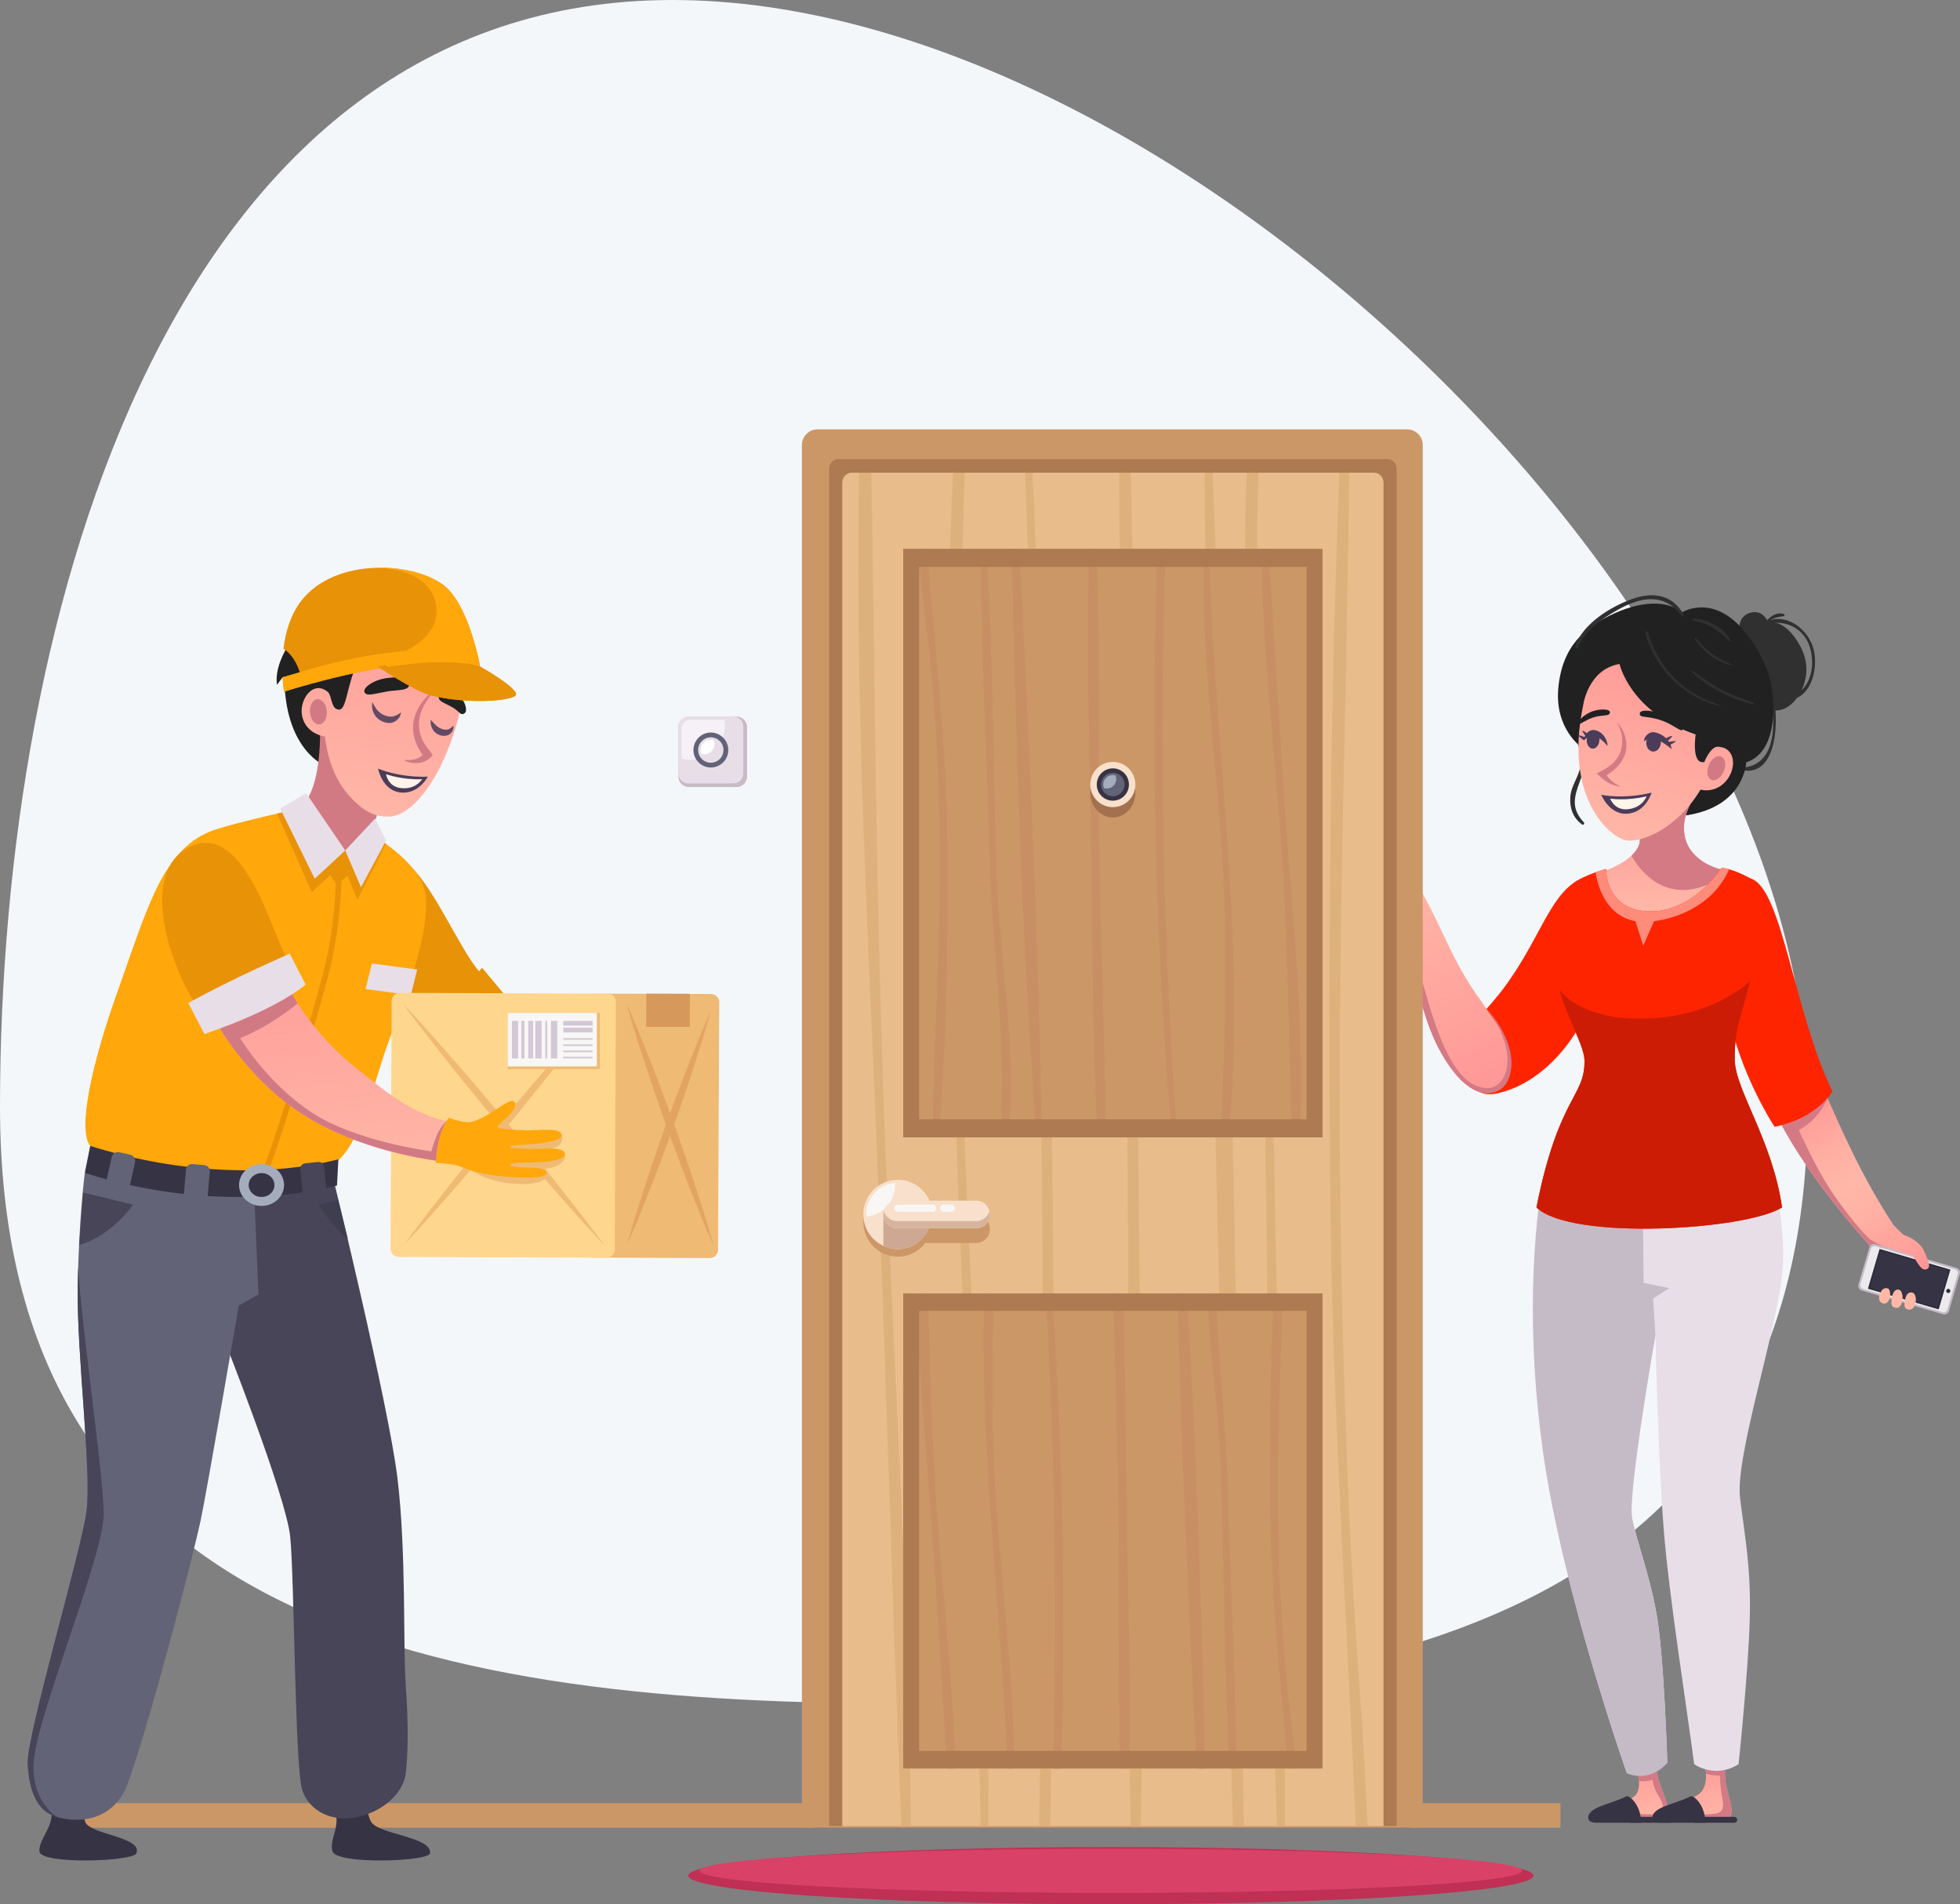 <svg width="283" height="275" viewBox="0 0 283 275" fill="none" xmlns="http://www.w3.org/2000/svg">
<rect x="0" y="0" width="283" height="275" fill="#808080" stroke="none"/>
<path d="M261 159.813C261 231.811 202.14 246 130.066 246C57.993 246 0 231.811 0 159.813C0 87.816 25.043 0 97.116 0C169.189 0 261 87.816 261 159.813Z" fill="#F4F7FA"/>
<g clip-path="url(#clip0_8_1711)">
<path d="M255.04 90.12C255.692 89.256 256.585 89.129 257.566 88.97C257.724 88.944 257.693 88.722 257.566 88.677C256.483 88.315 255.382 89.129 254.844 90C254.761 90.127 254.958 90.228 255.04 90.114V90.12Z" fill="#303030"/>
<path d="M254.856 90.146C257.864 89.364 260.738 90.756 261.466 93.985C262.119 96.877 261.093 100.265 257.851 100.748C257.648 100.78 257.705 101.091 257.895 101.091C261.447 101.174 262.562 96.686 261.884 93.864C261.156 90.839 257.807 88.264 254.755 89.904C254.622 89.974 254.717 90.177 254.856 90.139V90.146Z" fill="#303030"/>
<path d="M251.114 90.61C251.114 90.61 251.114 88.824 252.881 88.449C254.647 88.074 255.299 89.86 255.299 89.86C255.299 89.86 257.718 89.205 259.947 93.337C262.176 97.468 259.668 101.504 257.623 102.35C255.578 103.195 253.166 101.695 253.166 101.695L251.121 90.616L251.114 90.61Z" fill="#303030"/>
<path d="M251.032 111.096C257.496 113.022 257.041 101.104 255.242 97.951C255.135 97.761 254.787 97.888 254.875 98.11C256.376 102 257.465 110.975 251.07 110.861C250.931 110.861 250.912 111.058 251.038 111.096H251.032Z" fill="#303030"/>
<path d="M273.313 176.782C273.313 176.782 271.73 178.015 269.78 179.687C269.78 179.687 270.514 180.628 271.629 182.865C272.35 184.308 273.49 183.495 275.415 182.992C276.554 182.694 277.814 181.53 277.517 180.736C277.181 179.833 275.263 179.045 273.313 176.789V176.782Z" fill="url(#paint0_linear_8_1711)"/>
<path d="M235.805 253.719C236.267 255.67 237.052 257.151 236.425 258.81C235.754 260.584 230.024 261.213 229.98 262.256C229.923 263.584 235.463 262.637 237.723 262.637C239.983 262.637 240.23 262.955 240.566 262.306C241.06 261.353 240.636 260.139 239.705 257.698C239.312 256.668 238.996 255.226 238.945 253.115L235.811 253.719H235.805Z" fill="url(#paint1_linear_8_1711)"/>
<path d="M240.566 262.306C241.06 261.353 240.636 260.139 239.705 257.698C239.325 256.7 239.021 255.327 238.951 253.331L236.071 254.539L236.121 254.895C236.362 255.715 236.59 256.465 236.64 257.202C237.014 257.221 237.793 257.342 238.584 257.012C238.584 257.012 238.717 257.781 239.053 258.575C239.395 259.395 240.408 260.387 240.015 261.556C239.749 262.351 237.204 261.83 235.982 262.02C235.589 262.084 235.482 262.383 235.513 262.764C236.362 262.694 237.147 262.637 237.717 262.637C239.983 262.637 240.224 262.955 240.56 262.306H240.566Z" fill="#D37A85"/>
<path d="M241.129 262.376H235.399C235.165 262.376 234.981 262.567 234.988 262.802C234.988 263.037 235.19 263.228 235.425 263.228H241.155C241.389 263.228 241.573 263.037 241.566 262.802C241.566 262.567 241.364 262.376 241.129 262.376Z" fill="#363344"/>
<path d="M229.321 262.523C229.277 260.927 232.594 260.571 234.861 259.395C235.317 259.325 236.906 260.603 236.976 263.228H230.467C229.264 263.228 229.315 262.516 229.315 262.516L229.321 262.523Z" fill="#363344"/>
<path d="M246.036 253.401C246.182 255.391 246.727 256.98 245.84 258.505C244.89 260.139 239.287 261.213 239.243 262.256C239.186 263.584 244.726 262.637 246.986 262.637C249.246 262.637 249.493 262.955 249.829 262.306C250.323 261.353 249.804 260.482 249.265 257.933C249.038 256.859 248.955 255.391 249.24 253.306L246.036 253.401Z" fill="url(#paint2_linear_8_1711)"/>
<path d="M249.835 262.306C250.329 261.353 249.81 260.482 249.272 257.933C249.088 257.069 249 255.95 249.12 254.463L246.169 254.622C246.239 255.156 246.302 255.658 246.328 256.147C246.72 256.268 247.493 256.459 248.335 256.414C248.335 256.414 248.347 257.832 248.594 259.186C248.841 260.539 249.183 261.811 247.417 261.957C245.65 262.097 243.884 262.027 243.884 262.027L244.257 262.815C245.302 262.732 246.296 262.643 246.986 262.643C249.253 262.643 249.493 262.961 249.829 262.313L249.835 262.306Z" fill="#D37A85"/>
<path d="M226.928 105.21C227.707 107.079 228.517 108.7 228.156 110.797C227.896 112.304 226.858 113.454 226.738 115.05C226.611 116.658 227.118 118.139 228.441 119.073C228.637 119.213 228.84 118.914 228.688 118.749C225.775 115.692 228.618 113.226 228.821 109.984C228.928 108.293 228.017 106.494 227.168 105.102C227.092 104.981 226.871 105.064 226.928 105.204V105.21Z" fill="#303030"/>
<path d="M228.441 107.982C228.441 107.982 224.446 105.35 225.003 99.343C225.56 93.337 228.815 90.514 233.177 88.544C237.546 86.573 241.212 86.879 242.795 88.474C242.795 88.474 246.606 85.963 250.88 90.089C252.982 92.116 255.337 95.917 255.844 99.49C256.528 104.327 255.622 108.96 252.134 110.086C252.134 110.086 251.925 116.493 243.491 117.739C240.18 118.228 228.441 107.975 228.441 107.975V107.982Z" fill="#212121"/>
<path d="M248.835 107.416L244.859 107.034L241.395 117.325C242.193 117.656 242.871 117.815 243.364 117.739C251.52 116.435 252.59 107.511 248.841 107.416H248.835Z" fill="#212121"/>
<path d="M227.928 127.038C224.534 128.932 223.021 133.267 219.912 138.479C216.797 143.685 215.385 144.632 213.499 147.098C211.612 149.558 210.01 159.271 216.189 157.898C223.597 156.251 227.934 148.808 228.498 147.194C229.061 145.585 227.934 127.044 227.934 127.044L227.928 127.038Z" fill="#FF2400"/>
<path d="M263.024 156.658C265.949 163.288 268.665 169.631 273.313 176.782L269.849 179.763C269.849 179.763 260.194 169.256 256.04 160.072L263.024 156.665V156.658Z" fill="url(#paint3_linear_8_1711)"/>
<path d="M222.844 169.822C222.844 169.822 219.494 185.923 222.755 209.409C225.573 229.699 234.906 256.077 234.906 256.077C234.906 256.077 237.913 256.478 240.737 254.584C240.737 254.584 240.281 239.1 239.179 233.036C238.078 226.972 236.305 222.618 235.653 219.211C234.994 215.804 239.021 192.832 239.021 192.832C239.021 192.832 239.388 210.261 240.237 221.054C240.984 230.519 243.668 247.382 244.618 254.768C244.618 254.768 247.6 256.948 251.032 254.768C251.032 254.768 252.463 241.127 252.647 233.741C252.83 226.355 251.963 222.185 251.241 216.312C250.519 210.439 256.42 192.54 257.326 184.016C258.104 176.681 255.553 168.43 256.047 169.619L222.844 169.809V169.822Z" fill="#E7DEE8"/>
<path d="M222.755 209.416C225.573 229.705 234.906 256.084 234.906 256.084C234.906 256.084 237.989 257.622 240.737 254.59C240.737 254.59 240.281 239.106 239.179 233.042C238.078 226.978 236.305 222.624 235.653 219.217C234.994 215.81 239.021 192.838 239.021 192.838L238.692 187.537L241.009 186.024L237.311 185.268L237.223 174.659L226.022 169.809L222.85 169.828C222.85 169.828 219.501 185.929 222.762 209.416H222.755Z" fill="#C5BBC7"/>
<path d="M251.918 105.992C251.918 105.992 244.96 106.062 240.427 102.903C235.76 99.648 234.462 93.476 234.462 93.476C234.462 93.476 229.847 94.106 227.802 97.843C224.484 103.907 229.568 110.079 229.568 110.079L248.062 111.147L248.702 107.854C250.348 107.473 251.247 106.78 251.925 105.998L251.918 105.992Z" fill="#212121"/>
<path d="M245.549 113.556C245.549 113.556 237.236 116.2 235.488 119.111C239.065 122.004 234.348 124.94 231.518 125.792C231.518 125.792 231.48 132.485 238.122 132.752C244.764 133.019 248.689 125.601 248.689 125.601C245.859 124.94 243.909 123.173 243.371 121.209C242.522 118.126 244.251 115.698 245.555 113.556H245.549Z" fill="url(#paint4_linear_8_1711)"/>
<path d="M235.558 123.561C236.697 125.582 240.553 130.991 247.632 127.228C248.322 126.281 248.683 125.601 248.683 125.601C245.853 124.94 243.903 123.173 243.364 121.209C242.516 118.126 244.245 115.698 245.549 113.556C245.549 113.556 237.236 116.2 235.488 119.111C237.451 120.701 236.913 122.302 235.558 123.567V123.561Z" fill="#D37A85"/>
<path d="M248.164 107.835C246.973 107.702 246.087 110.047 246.087 110.047C244.156 110.461 244.833 106.068 244.833 106.068C235.323 102.801 233.842 95.885 233.842 95.885C229.264 96.667 228.587 101.86 228.587 101.86C225.75 115.418 232.576 121.018 234.83 121.362C237.039 121.692 242.117 119.722 245.536 114.033C247.429 114.484 249.183 113.372 249.905 111.687C250.595 110.073 250.241 107.988 248.164 107.848V107.835Z" fill="url(#paint5_linear_8_1711)"/>
<path d="M231.195 114.776C231.195 114.776 234.279 115.476 238.47 114.471C238.47 114.471 237.603 117.446 234.804 117.516C232.341 117.58 231.195 114.776 231.195 114.776Z" fill="#4B3C59"/>
<path d="M232.487 115.329C232.487 115.329 234.811 115.705 237.748 114.999C237.748 114.999 237.141 116.728 234.906 116.874C233.069 116.995 232.487 115.329 232.487 115.329Z" fill="#FFF4E9"/>
<path d="M234.006 108.452C234.443 107.13 234.26 105.592 233.405 104.301C234.006 104.835 234.405 105.541 234.633 106.291C234.849 107.034 234.937 107.861 234.722 108.624C234.336 110.06 233.272 111.153 231.974 111.948C232.449 112.634 233.177 113.27 234.082 113.613C232.468 113.423 231.55 112.685 230.549 111.668C232.126 110.975 233.532 109.997 234.006 108.452Z" fill="#D37A85"/>
<path d="M236.773 102.986C236.628 103.786 237.85 103.265 240.129 104.123C241.509 104.645 242.649 105.617 242.883 105.445C243.111 105.274 242.465 104.403 240.471 103.373C238.863 102.541 236.881 102.401 236.773 102.986V102.986Z" fill="#212121"/>
<path d="M232.443 102.801C232.525 103.545 231.417 103.138 229.967 103.634C228.929 103.99 228.188 104.638 227.972 104.511C227.757 104.384 228.175 103.577 229.473 102.922C230.67 102.312 232.386 102.337 232.443 102.801Z" fill="#212121"/>
<path d="M237.71 107.149C237.653 107.873 238.078 108.49 238.654 108.535C239.23 108.579 239.743 108.032 239.8 107.308C239.857 106.583 239.433 105.967 238.856 105.922C238.28 105.878 237.767 106.424 237.71 107.149Z" fill="#4B3C59"/>
<path d="M241.383 108.185C241.199 107.085 240.344 106.049 238.907 105.757C238.071 105.573 237.267 106.507 237.394 107.073C237.394 107.073 238.033 106.456 238.907 106.666C239.781 106.876 241.389 108.179 241.389 108.179L241.383 108.185Z" fill="#4B3C59"/>
<path d="M240.376 106.685C240.376 106.685 241.364 106.183 241.433 106.291C241.503 106.399 240.712 107.073 240.712 107.073L240.376 106.685V106.685Z" fill="#4B3C59"/>
<path d="M240.794 107.168C240.794 107.168 241.946 106.952 241.978 107.034C242.01 107.117 241.022 107.632 241.022 107.632L240.794 107.168Z" fill="#4B3C59"/>
<path d="M229.106 106.78C229.055 107.473 229.422 108.071 229.929 108.115C230.435 108.153 230.885 107.626 230.936 106.926C230.986 106.234 230.619 105.636 230.113 105.592C229.606 105.553 229.156 106.081 229.106 106.78Z" fill="#4B3C59"/>
<path d="M232.101 107.74C232.126 106.71 231.271 105.534 230.176 105.433C229.302 105.299 228.606 106.399 228.713 106.952C228.713 106.952 229.27 106.157 230.17 106.31C231.176 106.481 232.101 107.74 232.101 107.74Z" fill="#4B3C59"/>
<path d="M229.403 106.081C229.403 106.081 228.568 105.439 228.485 105.534C228.403 105.63 229.036 106.411 229.036 106.411L229.403 106.081Z" fill="#4B3C59"/>
<path d="M228.948 106.494C228.948 106.494 227.922 106.106 227.877 106.183C227.839 106.259 228.669 106.914 228.669 106.914L228.948 106.494V106.494Z" fill="#4B3C59"/>
<path d="M248.892 111.401C248.499 112.329 247.695 112.876 247.1 112.622C246.505 112.367 246.34 111.408 246.733 110.48C247.125 109.552 247.93 109.005 248.525 109.259C249.12 109.513 249.284 110.473 248.892 111.401Z" fill="#D27A84"/>
<path d="M274.098 180.73C272.61 180.374 270.913 179.56 270.134 179.058C269.355 178.562 266.278 174.888 264.157 171.621C262.036 168.354 259.725 163.192 259.725 163.192C262.745 161.584 263.879 158.597 263.879 158.597L263.841 158.489C263.644 158.037 263.442 157.586 263.246 157.135L257.952 159.143L256.059 160.072C260.004 168.805 268.931 178.734 269.799 179.687C269.799 179.687 270.533 180.628 271.648 182.865C272.369 184.308 273.509 183.495 275.434 182.992C275.586 182.954 275.738 182.897 275.89 182.833L274.117 180.736L274.098 180.73Z" fill="#D37A85"/>
<path d="M252.931 126.923C257.364 128.627 259.06 146.247 264.582 157.612C264.582 157.612 262.46 161.444 256.23 162.728C256.23 162.728 251.133 155.056 249.436 145.821C247.968 137.818 252.925 126.93 252.925 126.93L252.931 126.923Z" fill="#FF2400"/>
<path d="M203.026 125.786C205.198 127.584 207.743 133.833 210.01 138.288C212.277 142.738 213.923 144.537 216.189 147.95C218.456 151.357 218.975 155.997 216.424 157.421C213.878 158.838 210.573 156.944 207.553 151.077C204.533 145.204 203.07 134.125 201.469 131.188L203.026 125.792V125.786Z" fill="url(#paint6_linear_8_1711)"/>
<path d="M257.307 174.373C255.939 164.712 250.576 157.465 250.475 153.067C250.361 147.956 251.95 145.903 253.115 139.572C253.824 135.74 255.85 128.474 252.925 126.93C249.531 125.131 248.537 125.366 248.537 125.366C248.537 125.366 244.485 131.761 238.116 131.614C231.746 131.474 231.892 125.48 231.892 125.48C231.892 125.48 229.631 126.11 227.928 127.044C227.928 127.044 224.553 135.422 224.674 139.998C224.794 144.613 228.707 150.473 228.777 153.067C228.916 158.463 225.098 158.088 221.844 174.373C226.826 179.204 252.165 177.64 257.3 174.373H257.307Z" fill="#FF2400"/>
<path d="M243.092 88.735C241.433 85.811 238.622 85.442 235.621 86.516C232.531 87.629 228.485 90.101 227.434 93.375C227.365 93.591 227.713 93.75 227.808 93.534C228.91 90.978 231.164 89.447 233.519 88.105C236.805 86.23 240.205 85.506 242.788 88.919C242.921 89.097 243.213 88.944 243.099 88.741L243.092 88.735Z" fill="#303030"/>
<path d="M250.399 262.376H244.669C244.434 262.376 244.251 262.567 244.257 262.802C244.257 263.037 244.46 263.228 244.694 263.228H250.424C250.658 263.228 250.842 263.037 250.836 262.802C250.836 262.567 250.633 262.376 250.399 262.376Z" fill="#363344"/>
<path d="M238.59 262.523C238.546 260.927 241.864 260.571 244.131 259.395C244.586 259.325 246.182 260.603 246.245 263.228H239.736C238.533 263.228 238.584 262.516 238.584 262.516L238.59 262.523Z" fill="#363344"/>
<path d="M268.336 185.503L269.913 180.138C270.02 179.776 270.4 179.566 270.767 179.674L282.512 183.1C282.873 183.209 283.082 183.59 282.975 183.959L281.398 189.33C281.29 189.692 280.911 189.902 280.543 189.794L268.798 186.368C268.437 186.26 268.228 185.878 268.336 185.51V185.503Z" fill="#C5BBC7"/>
<path d="M268.634 185.433L270.122 180.361C270.21 180.056 270.527 179.884 270.831 179.973L282.278 183.317C282.582 183.406 282.753 183.723 282.664 184.028L281.177 189.101C281.088 189.406 280.771 189.578 280.467 189.489L269.02 186.145C268.716 186.056 268.545 185.738 268.634 185.433Z" fill="#ECEAED"/>
<path d="M269.723 186.101L271.401 180.386L281.588 183.361L279.91 189.069L269.723 186.101Z" fill="#363344"/>
<path d="M281.588 183.361L271.401 180.393L269.723 186.107L279.91 189.075L281.588 183.361ZM269.982 185.98L271.546 180.641L281.322 183.488L279.758 188.828L269.982 185.98Z" fill="#2D2C3A"/>
<path d="M281.221 186.717C281.063 186.673 280.968 186.501 281.018 186.342C281.063 186.183 281.233 186.088 281.392 186.139C281.55 186.183 281.645 186.355 281.594 186.514C281.55 186.673 281.379 186.768 281.221 186.717Z" fill="#2D2C3A"/>
<path d="M276.168 186.685C276.922 186.908 276.782 189.4 275.478 189.107C274.883 188.974 274.946 188.402 275.041 187.817C275.162 187.054 275.497 186.488 276.168 186.685Z" fill="#FFB7A7"/>
<path d="M272.572 186.062C273.23 186.279 272.927 188.643 271.818 188.211C271.312 188.014 271.249 187.601 271.363 187.086C271.515 186.406 271.983 185.865 272.572 186.062V186.062Z" fill="#FFB7A7"/>
<path d="M274.218 186.266C274.978 186.463 274.908 189.196 273.61 188.853C273.021 188.7 273.059 188.16 273.135 187.575C273.237 186.813 273.541 186.082 274.218 186.26V186.266Z" fill="#FFB7A7"/>
<path d="M275.231 178.473C276.491 178.969 277.479 179.789 277.903 180.857C278.327 181.925 278.91 182.967 278.201 183.278C277.346 183.653 276.82 182.103 276.08 181.263C275.807 180.952 274.066 181.162 273.503 180.094C272.939 179.026 273.902 177.952 275.238 178.473H275.231Z" fill="url(#paint7_linear_8_1711)"/>
<path d="M252.678 141.689C252.678 141.689 247.03 147.378 235.995 147.098C227.65 146.882 225.149 142.897 225.149 142.897C226.219 146.838 228.726 150.988 228.777 153.061C228.916 158.457 225.098 158.082 221.844 174.367C226.826 179.198 252.165 177.634 257.3 174.367C255.933 164.705 250.57 157.459 250.468 153.061C250.373 148.567 251.583 146.437 252.672 141.689H252.678Z" fill="#CC1C05"/>
<path d="M237.565 91.423C238.958 96.61 243.143 100.742 248.36 101.968C248.449 101.988 248.487 101.854 248.398 101.829C243.263 100.322 239.439 96.47 237.945 91.322C237.875 91.08 237.495 91.182 237.565 91.43V91.423Z" fill="#303030"/>
<path d="M244.295 97.023C246.543 99.299 249.962 100.983 253.058 101.702C253.216 101.74 253.273 101.517 253.121 101.466C251.475 100.869 249.848 100.297 248.309 99.458C246.929 98.708 245.707 97.748 244.397 96.896C244.314 96.845 244.232 96.96 244.295 97.03V97.023Z" fill="#303030"/>
<path d="M244.694 92.237C245.897 94.099 247.841 95.618 250.025 96.089C250.095 96.102 250.114 96.013 250.057 95.987C247.955 95.104 246.252 93.941 244.846 92.129C244.783 92.046 244.643 92.154 244.7 92.243L244.694 92.237Z" fill="#303030"/>
<path d="M244.441 89.618C246.644 89.993 248.132 91.017 249.69 92.567C249.766 92.644 249.886 92.548 249.835 92.453C248.86 90.565 246.543 89.389 244.479 89.338C244.327 89.338 244.283 89.586 244.441 89.612V89.618Z" fill="#303030"/>
<path d="M249.677 125.525C248.841 125.29 248.537 125.36 248.537 125.36C248.537 125.36 244.485 131.754 238.116 131.608C231.746 131.468 231.892 125.474 231.892 125.474C231.892 125.474 231.246 125.652 230.385 125.964C230.6 127.47 231.626 132.199 236.134 133.032L237.267 136.585L238.825 133.032C238.825 133.032 246.689 132.352 249.677 125.525V125.525Z" fill="#FF8B7B"/>
<path d="M216.424 157.421C218.526 156.226 219.729 151.573 214.702 145.674C219.691 152.387 217.475 157.313 214.632 157.135C211.612 156.944 208.876 154.103 205.951 143.78C203.026 133.458 201.469 131.182 201.469 131.182C203.07 134.119 204.533 145.198 207.553 151.071C210.573 156.944 213.885 158.857 216.424 157.415V157.421Z" fill="#D37A85"/>
<path d="M225.313 260.4H203.805V263.94H225.313V260.4Z" fill="#CC9767"/>
<path d="M117.202 260.4H7.957V263.94H117.202V260.4Z" fill="#CC9767"/>
<path d="M118.05 62H203.165C204.413 62 205.432 63.017 205.432 64.276V263.94H115.784V64.276C115.784 63.023 116.797 62 118.05 62V62Z" fill="#CC9767"/>
<path d="M121.115 66.265H200.247C201.032 66.265 201.671 66.907 201.671 67.695V263.718H119.69V67.702C119.69 66.913 120.33 66.271 121.115 66.271V66.265Z" fill="#E8BC8B"/>
<path d="M182.499 152.584C183.177 189.571 183.17 226.762 184.373 263.711H185.507C185.494 228.548 184.329 193.29 183.81 158.146C183.367 127.896 180.65 96.635 181.752 66.265H180.112C178.745 94.57 181.993 124.667 182.499 152.584V152.584Z" fill="#DEB07C"/>
<path d="M179.587 263.718C178.726 198.006 177.694 131.748 175.003 66.271H173.901C174.445 131.983 176.313 198.025 178.016 263.718H179.587Z" fill="#DEB07C"/>
<path d="M163.251 263.718H164.72C165.322 231.351 164.6 198.699 164.347 166.383C164.081 133.064 164.081 99.579 163.22 66.265H161.58C161.751 99.629 162.548 133.019 162.814 166.383C163.074 198.75 162.612 231.332 163.251 263.718V263.718Z" fill="#DEB07C"/>
<path d="M150.05 263.718H151.633C152.823 197.847 152.006 131.945 148.98 66.271H147.942C150.468 131.996 151.24 197.873 150.05 263.718V263.718Z" fill="#DEB07C"/>
<path d="M141.591 263.718H142.68C143.009 230.544 140.527 197.377 139.261 164.343C138.007 131.494 138.463 99.025 139.299 66.271H137.684C134.652 132.244 140.54 197.815 141.591 263.718V263.718Z" fill="#DEB07C"/>
<path d="M126.554 164.33C127.934 197.428 128.814 230.614 130.15 263.711H131.53C131.214 230.569 129.029 197.326 127.763 164.33C126.509 131.595 126.313 98.981 125.781 66.265H124.084C123.381 98.803 125.205 132.104 126.554 164.33V164.33Z" fill="#DEB07C"/>
<path d="M192.041 169.047C192.262 200.835 194.396 232.146 195.757 263.711H197.442C196.973 251.164 195.827 238.648 195.169 226.164C194.168 207.178 193.668 188.109 193.484 169.047C193.162 134.723 194.472 100.532 194.827 66.265H193.472C192.085 100.367 191.807 134.92 192.041 169.047V169.047Z" fill="#DEB07C"/>
<path d="M190.946 79.264H130.416V164.248H190.946V79.264Z" fill="#CC9767"/>
<path d="M143.915 126.784C143.389 110.963 143.415 95.059 142.408 79.264H141.661C141.604 94.328 142.528 109.431 142.933 124.489C143.282 137.583 145.504 151.141 144.339 164.248H145.523C146.998 152.037 144.32 138.918 143.921 126.79L143.915 126.784Z" fill="#C78F63"/>
<path d="M146.067 79.264C146.739 107.543 147.517 136.076 149.683 164.248H150.398C150.018 135.968 148.537 107.537 147.207 79.264H146.067V79.264Z" fill="#C78F63"/>
<path d="M158.294 79.264H157.312C156.755 93.165 157.331 107.2 157.534 121.088C157.743 135.454 157.73 149.895 158.471 164.248H159.63C159.541 149.863 158.895 135.473 158.693 121.088C158.49 107.181 158.876 93.171 158.3 79.264H158.294Z" fill="#C78F63"/>
<path d="M168.317 79.264H167.126C166.132 107.613 166.772 135.981 169.216 164.248H169.969C167.937 135.962 167.322 107.607 168.317 79.264V79.264Z" fill="#C78F63"/>
<path d="M174.566 79.264H173.831C173.394 93.508 175.37 107.746 176.358 121.934C177.345 136.108 176.921 150.105 176.244 164.248H177.377C180.062 135.848 175.231 107.632 174.566 79.264V79.264Z" fill="#C78F63"/>
<path d="M185.893 121.934C184.817 107.721 184.145 93.47 183.075 79.264H182.138C182.265 93.489 184 107.765 184.988 121.934C185.975 136.057 186.089 150.13 186.532 164.248H187.666C188.4 150.238 186.95 135.841 185.899 121.934H185.893Z" fill="#C78F63"/>
<path d="M136.76 119.982C136.589 106.31 134.854 92.847 133.848 79.264H132.619C132.879 84.991 133.873 90.699 134.417 96.394C135.165 104.238 135.544 112.113 135.677 119.989C135.931 134.767 134.854 149.488 134.639 164.248H135.551C136.709 149.577 136.944 134.684 136.76 119.989V119.982Z" fill="#C78F63"/>
<path d="M190.946 186.8H130.416V255.416H190.946V186.8Z" fill="#CC9767"/>
<path d="M175.585 186.8H174.325C174.667 195.451 176.016 204.254 176.288 212.587C176.763 226.838 176.788 241.165 177.523 255.416H178.529C178.409 241.909 177.63 228.376 177.269 214.888C177.022 205.653 175.845 196.182 175.585 186.806V186.8Z" fill="#C78F63"/>
<path d="M170.026 186.8C170.558 209.657 171.698 232.578 172.78 255.416H174.028C173.477 232.584 172.799 209.6 171.343 186.8H170.026V186.8Z" fill="#C78F63"/>
<path d="M162.669 218.283C162.517 207.807 162.485 197.294 162.188 186.8H160.75C160.978 197.294 161.364 207.795 161.516 218.283C161.694 230.627 161.409 243.053 161.744 255.41H163.036C163.321 243.047 162.846 230.607 162.669 218.283V218.283Z" fill="#C78F63"/>
<path d="M151.892 186.8H150.993C152.317 209.651 152.697 232.533 152.038 255.416H153.228C153.887 232.533 153.469 209.638 151.899 186.8H151.892Z" fill="#C78F63"/>
<path d="M143.484 186.8H142.117C141.439 209.702 144.611 232.514 145.491 255.416H146.435C146.39 242.742 144.725 230.067 143.851 217.444C143.136 207.178 143.161 197.008 143.484 186.806V186.8Z" fill="#C78F63"/>
<path d="M133.993 186.8H132.379C132.575 197.046 133.55 207.369 134.31 217.437C135.272 230.087 135.905 242.761 136.792 255.416H137.969C137.564 242.748 136.095 230.048 135.215 217.437C134.5 207.21 134.246 197.008 133.993 186.8V186.8Z" fill="#C78F63"/>
<path d="M184.525 219.382C184.342 208.5 184.874 197.65 185.253 186.793H183.918C183.398 197.65 183.31 208.564 183.443 219.382C183.595 231.478 184.969 243.409 185.982 255.41H187.235C186.817 251.259 186.184 247.108 185.792 242.977C185.045 235.133 184.665 227.258 184.532 219.382H184.525Z" fill="#C78F63"/>
<path d="M130.416 79.264V164.248H190.946V79.264H130.416ZM188.647 161.642H132.714V81.87H188.647V161.642Z" fill="#AD7A52"/>
<path d="M130.416 186.8V255.359H190.946V186.8H130.416V186.8ZM188.647 252.855H132.714V189.304H188.647V252.855Z" fill="#AD7A52"/>
<path d="M200.272 66.265H121.089C120.317 66.265 119.69 66.92 119.69 67.727V263.718H121.609V69.691C121.609 68.903 122.223 68.261 122.976 68.261H198.398C199.151 68.261 199.765 68.903 199.765 69.691V263.718H201.684V67.727C201.684 66.92 201.057 66.265 200.285 66.265H200.272Z" fill="#AD7A52"/>
<path d="M134.62 176.477C134.62 179.242 132.391 181.48 129.637 181.48C126.883 181.48 124.654 179.242 124.654 176.477C124.654 173.712 126.883 171.475 129.637 171.475C132.391 171.475 134.62 173.712 134.62 176.477Z" fill="#CC9767"/>
<path d="M134.62 175.378C134.62 178.143 132.391 180.38 129.637 180.38C126.883 180.38 124.654 178.143 124.654 175.378C124.654 172.613 126.883 170.375 129.637 170.375C132.391 170.375 134.62 172.613 134.62 175.378Z" fill="#F8E0CC"/>
<path d="M125.085 175.378C125.085 175.479 125.085 175.575 125.097 175.676C127.421 175.467 129.238 173.509 129.238 171.125C129.238 171.023 129.238 170.928 129.226 170.826C126.902 171.036 125.085 172.994 125.085 175.378Z" fill="#F8F7F5"/>
<path d="M140.958 179.503H129.529C128.44 179.503 127.554 178.613 127.554 177.52C127.554 176.426 128.44 175.536 129.529 175.536H140.958C142.047 175.536 142.933 176.426 142.933 177.52C142.933 178.613 142.047 179.503 140.958 179.503Z" fill="#CC9767"/>
<path d="M127.554 175.549V179.922C128.187 180.215 128.89 180.38 129.637 180.38C132.334 180.38 134.525 178.231 134.614 175.549H127.554Z" fill="#CFA893"/>
<path d="M140.958 177.361H129.529C128.44 177.361 127.554 176.471 127.554 175.378C127.554 174.284 128.44 173.394 129.529 173.394H140.958C142.047 173.394 142.933 174.284 142.933 175.378C142.933 176.471 142.047 177.361 140.958 177.361Z" fill="#F8E0CC"/>
<path d="M140.958 176.344H129.529C128.618 176.344 127.852 175.721 127.624 174.875C127.579 175.041 127.554 175.212 127.554 175.39C127.554 176.484 128.44 177.373 129.529 177.373H140.958C142.047 177.373 142.933 176.484 142.933 175.39C142.933 175.212 142.908 175.041 142.864 174.875C142.636 175.721 141.87 176.344 140.958 176.344Z" fill="#D7B49D"/>
<path d="M134.652 175.003H129.65C129.365 175.003 129.131 174.767 129.131 174.481C129.131 174.195 129.365 173.96 129.65 173.96H134.652C134.937 173.96 135.171 174.195 135.171 174.481C135.171 174.767 134.937 175.003 134.652 175.003Z" fill="#F8F7F5"/>
<path d="M137.343 175.003H136.266C135.981 175.003 135.747 174.767 135.747 174.481C135.747 174.195 135.981 173.96 136.266 173.96H137.343C137.627 173.96 137.862 174.195 137.862 174.481C137.862 174.767 137.627 175.003 137.343 175.003Z" fill="#F8F7F5"/>
<path d="M163.935 114.471C163.935 116.448 162.479 118.05 160.681 118.05C158.883 118.05 157.426 116.448 157.426 114.471C157.426 112.494 158.883 110.893 160.681 110.893C162.479 110.893 163.935 112.494 163.935 114.471Z" fill="#A3714E"/>
<path d="M163.935 113.295C163.935 115.101 162.479 116.563 160.681 116.563C158.883 116.563 157.426 115.101 157.426 113.295C157.426 111.49 158.883 110.028 160.681 110.028C162.479 110.028 163.935 111.49 163.935 113.295Z" fill="#F8E0CC"/>
<path d="M160.681 115.628C161.964 115.628 163.004 114.584 163.004 113.295C163.004 112.007 161.964 110.963 160.681 110.963C159.397 110.963 158.357 112.007 158.357 113.295C158.357 114.584 159.397 115.628 160.681 115.628Z" fill="#363344"/>
<path d="M160.681 114.993C161.614 114.993 162.371 114.233 162.371 113.295C162.371 112.358 161.614 111.598 160.681 111.598C159.747 111.598 158.99 112.358 158.99 113.295C158.99 114.233 159.747 114.993 160.681 114.993Z" fill="#626376"/>
<path d="M159.3 113.295C159.3 113.48 159.338 113.651 159.402 113.81C159.528 113.848 159.661 113.874 159.807 113.874C160.56 113.874 161.175 113.257 161.175 112.501C161.175 112.317 161.137 112.145 161.073 111.986C160.947 111.948 160.814 111.922 160.668 111.922C159.915 111.922 159.3 112.539 159.3 113.295Z" fill="#A5ADBC"/>
<path d="M106.343 103.481H99.467C98.624 103.481 97.941 104.167 97.941 105.013V112.132C97.941 112.978 98.624 113.664 99.467 113.664H106.343C107.186 113.664 107.869 112.978 107.869 112.132V105.013C107.869 104.167 107.186 103.481 106.343 103.481Z" fill="#C5BBC7"/>
<path d="M105.881 103.481H99.385C98.588 103.481 97.941 104.13 97.941 104.931V111.694C97.941 112.494 98.588 113.143 99.385 113.143H105.881C106.678 113.143 107.325 112.494 107.325 111.694V104.931C107.325 104.13 106.678 103.481 105.881 103.481Z" fill="#E7DEE8"/>
<path d="M98.391 105.255V109.526C98.84 109.666 99.315 109.736 99.809 109.736C102.494 109.736 104.665 107.549 104.665 104.861C104.665 104.549 104.634 104.244 104.577 103.945H99.695C98.973 103.945 98.391 104.53 98.391 105.255Z" fill="#F6F0F7"/>
<path d="M105.153 108.312C105.153 109.71 104.026 110.835 102.639 110.835C101.253 110.835 100.126 109.704 100.126 108.312C100.126 106.92 101.253 105.789 102.639 105.789C104.026 105.789 105.153 106.92 105.153 108.312Z" fill="#626376"/>
<path d="M104.463 108.312C104.463 109.329 103.646 110.149 102.633 110.149C101.62 110.149 100.803 109.329 100.803 108.312C100.803 107.295 101.62 106.475 102.633 106.475C103.646 106.475 104.463 107.295 104.463 108.312Z" fill="#E7DEE8"/>
<path d="M101.145 108.312C101.145 108.509 101.183 108.7 101.253 108.871C101.392 108.916 101.538 108.935 101.69 108.935C102.506 108.935 103.171 108.268 103.171 107.448C103.171 107.251 103.133 107.06 103.064 106.888C102.924 106.844 102.779 106.825 102.627 106.825C101.81 106.825 101.145 107.492 101.145 108.312Z" fill="white"/>
<path d="M221.419 270.868C221.419 273.15 194.099 275 160.396 275C126.693 275 99.372 273.15 99.372 270.868C99.372 268.587 126.693 266.737 160.396 266.737C194.099 266.737 221.419 268.587 221.419 270.868Z" fill="#BF3054"/>
<path d="M160.396 273.366C193.182 273.366 219.76 271.935 219.76 270.169C219.76 268.403 193.182 266.972 160.396 266.972C127.61 266.972 101.031 268.403 101.031 270.169C101.031 271.935 127.61 273.366 160.396 273.366Z" fill="#D94167"/>
<path d="M69.551 144.079C69.551 144.079 76.604 152.819 80.865 157.389C85.126 161.959 94.364 171.405 94.364 171.405L87.874 173.343C87.874 173.343 78.864 169.218 72.419 163.358C65.593 157.154 60.585 149.577 60.585 149.577L69.557 144.085L69.551 144.079Z" fill="#E89207"/>
<path d="M75.534 163.116C69.658 157.777 65.948 151.796 65.948 151.796C69.468 149.704 71.096 147.34 71.64 146.691C70.228 144.975 69.551 144.079 69.551 144.079L60.579 149.571C60.579 149.571 65.593 157.148 72.412 163.351C78.858 169.212 87.868 173.337 87.868 173.337L89.064 172.981C86.557 171.424 80.156 167.324 75.528 163.116H75.534Z" fill="#E89207"/>
<path d="M57.356 148.821C57.356 148.821 71.108 143.939 69.278 140.386C66.429 137.271 62.193 127.006 58.54 124.514C56.134 122.626 49.771 131.735 51.385 138.295C52.715 143.704 57.356 148.821 57.356 148.821V148.821Z" fill="#E89207"/>
<path d="M56.653 149.259C60.459 147.346 66.834 143.138 69.608 139.763L72.824 143.602C70.38 146.564 64.96 151.052 59.705 153.251L56.653 149.259Z" fill="#E89207"/>
<path d="M46.206 85.874C62.922 73.054 68.892 97.182 68.892 97.182C68.892 97.182 69.266 100.24 65.942 101.142C64.618 101.504 56.381 104.708 56.381 104.708L47.346 110.785C47.346 110.785 42.186 109.119 41.211 100.513C40.318 92.606 42.584 85.696 46.206 85.874V85.874Z" fill="#212121"/>
<path d="M54.899 116.474C53.829 118.914 53.506 121.896 53.576 122.169C53.576 122.169 51.74 124.781 45.687 124.514C42.008 122.982 38.697 119.684 38.697 119.684C39.862 119.264 42.768 118.616 44.699 114.808C46.333 111.579 46.212 105.897 46.212 105.897L50.049 107.397L54.906 116.474H54.899Z" fill="#D27A84"/>
<path d="M47.397 99.985C47.966 100.678 47.783 102.363 48.903 102.477C50.29 102.617 49.961 97.621 52.645 94.004C53.709 92.567 56.438 90.305 60.781 91.455C66.201 92.892 66.765 96.019 66.796 99.057C66.815 100.475 66.6 103.424 64.599 108.433C62.212 114.401 58.882 117.758 56.356 117.916C54.665 118.018 53.31 117.516 52.063 116.493C49.923 114.745 47.555 111.903 46.928 106.373C44.104 105.871 43.211 103.558 43.661 101.759C44.123 99.903 45.763 98.517 47.403 99.992L47.397 99.985Z" fill="url(#paint8_linear_8_1711)"/>
<path d="M47.188 102.699C47.264 103.71 46.782 104.568 46.111 104.619C45.44 104.67 44.832 103.894 44.756 102.884C44.68 101.873 45.161 101.015 45.833 100.964C46.504 100.913 47.112 101.689 47.188 102.699V102.699Z" fill="#D27A84"/>
<path d="M63.428 100.341C63.84 99.445 65.182 99.833 66.284 100.57C67.183 101.168 67.537 102.655 67.119 102.973C66.505 103.443 66.397 102.776 65.359 102.166C64.162 101.46 63.01 101.257 63.428 100.341V100.341Z" fill="#212121"/>
<path d="M59.129 98.701C59.097 97.888 58.046 97.646 55.843 97.926C53.937 98.167 52.31 99.356 52.633 99.973C52.975 100.615 54.07 100.17 55.995 99.839C57.432 99.591 59.167 99.826 59.123 98.708L59.129 98.701Z" fill="#212121"/>
<path d="M62.244 100.354C61.744 101.009 61.288 101.663 60.984 102.369C60.826 102.725 60.693 103.087 60.623 103.462C60.566 103.647 60.547 103.831 60.528 104.022C60.516 104.212 60.471 104.397 60.496 104.581C60.477 105.331 60.642 106.068 60.946 106.748C61.104 107.085 61.282 107.416 61.49 107.721C61.598 107.873 61.706 108.026 61.826 108.166C61.934 108.312 62.086 108.439 62.168 108.566L62.466 109.056L62.231 109.316C62.06 109.507 61.934 109.583 61.782 109.698C61.63 109.793 61.478 109.882 61.32 109.946C61.003 110.085 60.674 110.162 60.344 110.194C59.686 110.244 59.066 110.124 58.508 109.901C58.464 109.882 58.445 109.838 58.464 109.793C58.477 109.755 58.515 109.736 58.553 109.742C59.135 109.799 59.711 109.742 60.205 109.552C60.452 109.45 60.674 109.323 60.87 109.164C60.965 109.088 61.054 108.999 61.13 108.91C61.199 108.827 61.288 108.706 61.294 108.655L61.364 109.399C61.161 109.234 61.054 109.049 60.921 108.871C60.794 108.693 60.674 108.509 60.566 108.318C60.344 107.943 60.161 107.543 60.003 107.13C59.705 106.303 59.566 105.407 59.661 104.536C59.661 104.314 59.73 104.104 59.775 103.888C59.819 103.672 59.863 103.462 59.952 103.265C60.085 102.852 60.269 102.471 60.484 102.102C60.674 101.721 60.971 101.403 61.206 101.06C61.478 100.754 61.769 100.475 62.054 100.182C62.105 100.131 62.187 100.125 62.238 100.176C62.288 100.22 62.295 100.303 62.25 100.354H62.244Z" fill="#D27A84"/>
<path d="M53.772 101.384C53.772 101.384 53.918 101.759 54.222 102.197C54.494 102.655 54.982 103.094 55.545 103.31C55.678 103.367 55.855 103.405 55.969 103.437C56.185 103.488 56.235 103.481 56.381 103.488C56.634 103.488 56.894 103.45 57.122 103.348C57.565 103.144 57.901 102.877 57.901 102.877C57.901 102.877 57.907 102.986 57.85 103.157C57.793 103.322 57.711 103.589 57.476 103.818C57.267 104.066 56.913 104.32 56.47 104.384C56.267 104.435 55.957 104.397 55.811 104.378C55.571 104.339 55.387 104.269 55.178 104.174C54.773 104.003 54.418 103.697 54.178 103.373C53.95 103.03 53.829 102.68 53.753 102.382C53.646 101.771 53.772 101.384 53.772 101.384V101.384Z" fill="#634A64"/>
<path d="M62.193 103.933C62.193 103.933 62.402 104.193 62.694 104.498C62.978 104.816 63.371 105.128 63.764 105.261C63.84 105.299 63.985 105.331 64.106 105.35C64.181 105.356 64.283 105.382 64.378 105.382C64.555 105.375 64.745 105.356 64.903 105.248C65.233 105.058 65.454 104.784 65.454 104.784C65.454 104.784 65.568 105.128 65.308 105.611C65.169 105.833 64.91 106.113 64.542 106.208C64.365 106.253 64.175 106.284 63.966 106.259C63.795 106.24 63.65 106.221 63.453 106.151C63.099 106.017 62.795 105.782 62.599 105.515C62.396 105.255 62.301 104.962 62.231 104.727C62.117 104.244 62.206 103.914 62.206 103.914L62.193 103.933Z" fill="#634A64"/>
<path d="M48.441 261.747C49.081 264.042 47.492 265.707 48.023 267.372C48.638 269.292 61.908 268.841 62.086 267.639C62.44 265.243 54.596 264.944 53.563 263.057C52.842 261.734 53.133 260.419 53.133 260.419L48.435 261.753L48.441 261.747Z" fill="#363344"/>
<path d="M7.47 261.747C7.558 264.042 5.564 265.707 5.697 267.372C5.849 269.292 19.227 268.841 19.696 267.639C20.633 265.243 12.858 264.944 12.282 263.057C11.883 261.734 12.491 260.419 12.491 260.419L7.47 261.753V261.747Z" fill="#363344"/>
<path d="M40.375 117.408C40.375 117.408 32.524 119.175 30.276 120.103C23.488 122.893 21.298 131.106 17.062 142.979C13.162 153.912 11.376 162.582 13.023 165.474C14.821 168.633 41.306 174.062 48.612 167.756C52.411 164.476 54.07 155.8 56.204 150.162C58.337 144.524 63.358 131.983 60.826 127.19C59.268 124.241 55.551 121.743 55.551 121.743L49.733 123.11L40.375 117.402V117.408Z" fill="#FFA70B"/>
<path d="M38.868 168.831L38.127 168.551C41.926 158.298 46.573 140.856 46.624 140.685C48.486 133.636 48.511 126.777 48.511 126.714H49.302C49.302 126.784 49.283 133.737 47.39 140.888C47.346 141.06 42.686 158.546 38.868 168.831Z" fill="#E89207"/>
<path d="M24.058 125.709C21.481 129.828 19.652 135.72 17.062 142.986C13.162 153.919 11.186 163.154 13.023 165.481C15.277 168.328 41.306 174.068 48.612 167.763C50.309 166.301 51.575 163.765 52.652 160.898C32.207 151.713 25.584 131.513 24.065 125.709H24.058Z" fill="#FFA70B"/>
<path d="M38.868 168.831L38.127 168.551C39.387 165.163 40.881 160.586 42.566 154.955L43.325 155.184C41.628 160.828 40.134 165.424 38.868 168.824V168.831Z" fill="#E89207"/>
<path d="M40.748 117.294L40.02 117.516L45.016 128.837L47.694 126.37L48.618 127.75L50.189 126.472L51.607 129.911L55.735 121.857L55.419 121.648L49.847 122.817L40.748 117.294Z" fill="#E89207"/>
<path d="M44.193 114.529L49.847 122.817L45.44 126.898L40.463 116.779L44.193 114.529Z" fill="#E7DEE8"/>
<path d="M49.847 122.817L52.126 128.125L55.748 121.387L54.159 118.215L49.847 122.817Z" fill="#E7DEE8"/>
<path d="M48.131 170.242C48.131 170.242 56.058 202.691 57.375 213.357C58.692 224.061 58.179 238.013 58.591 243.492C59.002 248.971 58.92 253.865 58.534 256.376C58.148 258.887 55.4 261.563 51.715 262.383C48.03 263.203 44.744 261.639 43.661 258.588C42.572 255.537 42.515 227.9 41.901 221.912C41.286 215.924 32.15 192.927 32.15 192.927L32.796 171.602L48.137 170.235L48.131 170.242Z" fill="#474557"/>
<path d="M12.244 169.377C12.244 169.377 11.364 176.134 11.224 185.796C11.079 195.762 13.269 212.46 12.491 218.289C11.706 224.111 3.816 250.7 4 254.666C4.184 258.633 5.33 261.321 7.761 262.249C10.173 263.165 15.378 263.514 17.929 258.753C19.664 255.518 26.927 228.885 28.965 219.598C29.75 216.026 34.48 188.535 34.48 188.535L37.323 186.933L36.684 171.742L12.244 169.377V169.377Z" fill="#626376"/>
<path d="M48.65 171.214C37.443 174.017 23.799 173.127 12.244 169.377L13.023 165.481C24.799 169.212 38.083 170.178 48.859 167.419L48.657 171.214H48.65Z" fill="#363344"/>
<path d="M29.508 168.256L27.786 168.108C27.312 168.067 26.895 168.419 26.854 168.895L26.495 173.107C26.454 173.582 26.805 174.001 27.279 174.042L29.001 174.19C29.475 174.231 29.892 173.878 29.933 173.403L30.292 169.191C30.333 168.715 29.982 168.297 29.508 168.256Z" fill="#626376"/>
<path d="M44.07 168.001L45.922 167.809C46.356 167.764 46.752 168.081 46.797 168.524L47.22 172.627C47.265 173.063 46.949 173.46 46.508 173.506L44.657 173.698C44.222 173.743 43.827 173.426 43.781 172.984L43.359 168.88C43.314 168.444 43.629 168.047 44.07 168.001V168.001Z" fill="#474557"/>
<path d="M17.216 166.398L18.81 166.758C19.298 166.869 19.611 167.356 19.5 167.852L18.663 171.585C18.553 172.075 18.067 172.389 17.573 172.278L15.98 171.918C15.492 171.807 15.179 171.32 15.29 170.824L16.127 167.09C16.237 166.601 16.722 166.287 17.216 166.398V166.398Z" fill="#626376"/>
<path d="M59.319 143.704L52.778 142.833L53.696 139.14L60.237 140.011L59.319 143.704Z" fill="#E7DEE8"/>
<path d="M85.709 181.619L102.456 181.677C103.127 181.677 103.678 181.162 103.678 180.526L103.849 144.702C103.849 144.066 103.31 143.545 102.633 143.545L85.886 143.488C85.215 143.488 84.664 144.003 84.664 144.638L84.493 180.463C84.493 181.098 85.031 181.619 85.709 181.619V181.619Z" fill="#EFBA73"/>
<path d="M87.558 181.626L57.584 181.518C56.919 181.518 56.387 181.003 56.387 180.374L56.552 144.511C56.552 143.882 57.096 143.374 57.755 143.38L87.728 143.488C88.393 143.488 88.925 144.003 88.925 144.632L88.76 180.494C88.76 181.124 88.216 181.632 87.558 181.626V181.626Z" fill="#FFD68D"/>
<path d="M86.329 145.986C86.329 145.986 85.924 146.539 85.209 147.505C84.48 148.459 83.467 149.851 82.195 151.465C80.922 153.08 79.46 154.986 77.851 156.989C76.249 158.997 74.502 161.114 72.767 163.231C71.007 165.335 69.253 167.439 67.575 169.39C65.91 171.348 64.302 173.134 62.953 174.685C61.605 176.236 60.42 177.481 59.623 178.378C58.806 179.255 58.337 179.757 58.337 179.757C58.337 179.757 58.743 179.204 59.458 178.238C60.186 177.284 61.193 175.892 62.472 174.278C63.745 172.663 65.201 170.757 66.815 168.754C68.417 166.746 70.165 164.629 71.906 162.512C73.666 160.408 75.42 158.304 77.098 156.359C78.763 154.402 80.371 152.616 81.72 151.065C83.075 149.514 84.252 148.268 85.05 147.372C85.867 146.494 86.336 145.992 86.336 145.992L86.329 145.986Z" fill="#EFBA73"/>
<path d="M58.16 144.918C58.16 144.918 58.648 145.439 59.496 146.355C60.325 147.283 61.554 148.579 62.959 150.187C64.365 151.796 66.037 153.645 67.765 155.679C69.494 157.713 71.336 159.887 73.179 162.055C74.983 164.26 76.788 166.46 78.478 168.532C80.175 170.598 81.688 172.581 83.018 174.246C84.347 175.918 85.398 177.361 86.165 178.346C86.905 179.35 87.336 179.922 87.336 179.922C87.336 179.922 86.848 179.401 86 178.492C85.171 177.564 83.942 176.267 82.537 174.659C81.131 173.051 79.46 171.201 77.731 169.167C76.002 167.133 74.16 164.96 72.317 162.792C70.513 160.586 68.709 158.381 67.018 156.315C65.328 154.249 63.814 152.266 62.478 150.601C61.149 148.929 60.098 147.486 59.331 146.501C58.591 145.497 58.16 144.924 58.16 144.924V144.918Z" fill="#EFBA73"/>
<path d="M102.62 145.986C102.62 145.986 102.468 146.526 102.202 147.473C101.918 148.414 101.55 149.768 101.031 151.37C100.512 152.972 99.942 154.847 99.265 156.836C98.6 158.832 97.853 160.942 97.112 163.059C96.346 165.163 95.586 167.273 94.832 169.237C94.092 171.201 93.338 173.019 92.73 174.583C92.116 176.147 91.54 177.431 91.166 178.34C90.768 179.242 90.546 179.751 90.546 179.751C90.546 179.751 90.698 179.21 90.964 178.263C91.249 177.323 91.616 175.969 92.135 174.367C92.654 172.765 93.224 170.89 93.902 168.9C94.567 166.905 95.314 164.794 96.055 162.678C96.821 160.574 97.587 158.463 98.34 156.499C99.081 154.535 99.834 152.717 100.442 151.154C101.056 149.59 101.633 148.306 102.006 147.397C102.405 146.494 102.627 145.986 102.627 145.986H102.62Z" fill="#E2A561"/>
<path d="M90.464 144.918C90.464 144.918 90.698 145.452 91.11 146.386C91.496 147.327 92.091 148.656 92.73 150.283C93.37 151.904 94.142 153.792 94.915 155.826C95.7 157.86 96.491 160.046 97.289 162.226C98.068 164.419 98.847 166.606 99.537 168.678C100.24 170.737 100.841 172.689 101.386 174.348C101.93 176.007 102.316 177.412 102.614 178.384C102.893 179.363 103.051 179.929 103.051 179.929C103.051 179.929 102.817 179.395 102.405 178.46C102.019 177.52 101.424 176.191 100.784 174.564C100.145 172.943 99.366 171.062 98.6 169.021C97.815 166.987 97.023 164.801 96.225 162.62C95.453 160.427 94.674 158.241 93.978 156.169C93.275 154.103 92.673 152.158 92.129 150.499C91.584 148.84 91.198 147.435 90.901 146.463C90.622 145.484 90.464 144.918 90.464 144.918Z" fill="#E2A561"/>
<path d="M99.588 148.293H93.307L93.326 143.494L99.613 143.52L99.588 148.293Z" fill="#D6985B"/>
<path d="M86.614 146.278H73.299V154.395H86.614V146.278Z" fill="#EFBA73"/>
<path d="M86.177 146.278H73.299V154.008H86.177V146.278Z" fill="#F8F7F5"/>
<path d="M74.825 147.429H73.913V152.851H74.825V147.429Z" fill="#D4C8D6"/>
<path d="M78.206 147.429H77.294V152.851H78.206V147.429Z" fill="#D4C8D6"/>
<path d="M76.965 147.429H76.281V152.851H76.965V147.429Z" fill="#D4C8D6"/>
<path d="M75.724 147.429H75.268V152.851H75.724V147.429Z" fill="#D4C8D6"/>
<path d="M79.01 147.429H78.738V152.851H79.01V147.429Z" fill="#D4C8D6"/>
<path d="M80.46 147.429H79.548V152.851H80.46V147.429Z" fill="#D4C8D6"/>
<path d="M85.569 147.429H81.334V148.115H85.569V147.429Z" fill="#D4C8D6"/>
<path d="M85.569 148.408H81.334V149.094H85.569V148.408Z" fill="#D4C8D6"/>
<path d="M85.569 149.921H81.334V150.162H85.569V149.921Z" fill="#D4C8D6"/>
<path d="M85.569 150.817H81.334V151.058H85.569V150.817Z" fill="#D4C8D6"/>
<path d="M85.569 151.713H81.334V151.955H85.569V151.713Z" fill="#D4C8D6"/>
<path d="M85.569 152.609H81.334V152.851H85.569V152.609Z" fill="#D4C8D6"/>
<path d="M74.179 159.061C75.243 159.696 75.027 160.269 74.04 161.406C73.052 162.544 72.419 163.351 72.419 163.351C72.419 163.351 80.612 162.951 81.074 163.815C81.536 164.673 80.973 165.951 78.427 166.097C78.427 166.097 81.194 165.792 81.543 166.58C81.891 167.369 80.903 169.008 76.8 168.939C76.8 168.939 78.738 168.78 78.934 169.32C79.13 169.86 78.826 171.208 74.489 170.973C69.753 170.712 66.613 168.157 66.613 168.157L71.634 161.832L74.179 159.061V159.061Z" fill="#EFBA73"/>
<path d="M41.597 142.299C42.863 145.427 46.953 150.702 51.044 153.931C56.147 157.955 59.914 161.495 66.986 162.398L66.524 168.004C66.524 168.004 53.975 167.362 43.933 161.063C35.367 155.686 30.985 147.181 30.985 147.181L41.597 142.293V142.299Z" fill="url(#paint9_linear_8_1711)"/>
<path d="M64.916 167.864L64.713 162.042C64.663 162.029 64.517 161.966 64.46 161.953C63.067 162.964 62.288 166.269 62.288 166.269C62.288 166.269 51.303 164.877 44.877 160.58C38.45 156.277 34.676 149.927 34.676 149.927C39.045 148.134 42.439 145.363 42.977 144.905C42.376 143.952 41.901 143.062 41.59 142.299L30.979 147.187C30.979 147.187 35.36 155.692 43.927 161.07C51.797 166.008 61.206 167.47 64.91 167.871L64.916 167.864Z" fill="#D27A84"/>
<path d="M28.066 144.746L41.306 138.155C39.324 134.837 35.411 119.239 27.959 122.067C20.5 124.889 23.495 137.221 28.066 144.746V144.746Z" fill="#E89207"/>
<path d="M27.186 144.842C32.505 141.931 37.697 139.553 41.831 137.723L44.129 142.198C40.945 144.746 35.563 147.251 29.523 149.336L27.186 144.842V144.842Z" fill="#E7DEE8"/>
<path d="M64.827 161.425C66.17 161.94 67.493 162.112 67.835 162.067C70.437 161.61 73.52 158.432 74.179 159.061C75.154 160.37 71.697 162.379 71.83 162.735C71.957 163.091 74.211 163.154 75.971 163.237C77.541 163.307 80.814 162.767 81.074 163.809C81.334 164.858 77.649 165.176 76.382 165.271C75.116 165.366 73.875 165.322 73.66 165.576C73.445 165.83 75.015 165.856 76.629 165.919C77.908 165.97 81.467 165.506 81.536 166.58C81.593 167.496 79.472 167.833 76.731 167.877C74.781 167.909 73.653 167.992 73.641 168.227C73.628 168.462 74.686 168.602 75.876 168.608C77.073 168.614 78.871 168.684 78.928 169.314C78.985 169.949 77.186 170.146 75.566 170.057C73.945 169.968 70.057 169.981 66.436 168.443C66.436 168.443 65.758 168.1 62.928 167.915C62.928 167.915 63.01 163.593 64.821 161.419L64.827 161.425Z" fill="#FFA70B"/>
<path d="M64.53 84.927C60.832 81.406 49.29 80.154 43.889 86.294C42.027 88.417 41.23 91.188 40.926 93.68C42.699 94.824 43.281 97.1 43.281 97.1L40.805 97.811C40.875 99.076 41.021 99.884 41.021 99.884C61.953 93.47 69.316 96.229 69.316 96.229C69.316 96.229 67.885 88.118 64.53 84.927V84.927Z" fill="#E89207"/>
<path d="M41.236 93.871C41.236 93.871 39.628 96.508 39.995 98.892L40.805 97.811L42.439 97.316L41.236 93.871V93.871Z" fill="#212121"/>
<path d="M54.526 96.235C54.526 96.235 59.597 99.706 62.117 100.386C67.005 101.695 73.445 101.307 74.407 100.468C75.369 99.636 69.31 96.229 69.31 96.229C69.31 96.229 66.518 94.506 54.526 96.235V96.235Z" fill="#E89207"/>
<path d="M56.495 94.894L69.114 95.25C68.62 93 67.164 87.432 64.53 84.921C62.611 83.097 58.578 81.876 54.386 81.991C54.874 82.003 61.377 81.991 62.788 86.675C64.542 92.478 56.495 94.888 56.495 94.888V94.894Z" fill="#FFA70B"/>
<path d="M11.99 172.212L19.208 173.973C19.208 173.973 16.119 178.467 11.446 179.789L11.997 172.212H11.99Z" fill="#474557"/>
<path d="M48.827 173.337L45.978 173.922C45.978 173.922 47.802 176.998 50.214 178.905L48.827 173.331V173.337Z" fill="#3F3E4F"/>
<path d="M69.31 96.222C69.31 96.222 69.177 95.479 68.905 94.354C57.565 92.25 43.275 97.087 43.275 97.087L40.799 97.799C40.869 99.064 41.014 99.871 41.014 99.871C61.946 93.457 69.31 96.216 69.31 96.216V96.222Z" fill="#FFA70B"/>
<path d="M62.307 99.623C60.452 99.127 57.204 97.106 55.627 96.076C55.267 96.121 54.906 96.171 54.526 96.229C54.526 96.229 59.597 99.699 62.117 100.379C67.005 101.689 73.445 101.301 74.407 100.462C74.572 100.322 74.534 100.106 74.363 99.852C72.856 100.583 66.904 100.856 62.307 99.623V99.623Z" fill="#E89207"/>
<path d="M11.218 185.796C11.072 195.762 13.263 212.46 12.484 218.289C11.706 224.111 3.816 250.7 4 254.666C4.184 258.632 5.33 261.321 7.761 262.249C7.964 262.326 8.179 262.395 8.413 262.465C6.419 261.366 4.576 258.378 4.861 254.495C5.361 247.598 14.485 225.986 14.954 219.071C15.226 215.104 11.788 191.726 11.275 183.069C11.25 183.946 11.231 184.855 11.212 185.796H11.218Z" fill="#474557"/>
<path d="M37.766 168.112C35.974 168.112 34.518 169.466 34.518 171.131C34.518 172.797 35.974 174.151 37.766 174.151C39.558 174.151 41.014 172.797 41.014 171.131C41.014 169.466 39.558 168.112 37.766 168.112ZM37.766 172.867C36.74 172.867 35.905 172.091 35.905 171.138C35.905 170.184 36.74 169.409 37.766 169.409C38.792 169.409 39.628 170.184 39.628 171.138C39.628 172.091 38.792 172.867 37.766 172.867Z" fill="#A5ADBC"/>
<path d="M54.589 110.994C54.589 110.994 57.47 112.304 61.782 112.164C61.782 112.164 60.338 114.904 57.578 114.408C55.153 113.969 54.589 111.001 54.589 111.001V110.994Z" fill="#4B3C59"/>
<path d="M55.735 111.795C55.735 111.795 57.932 112.634 60.959 112.533C60.959 112.533 60.015 114.103 57.799 113.798C55.976 113.55 55.742 111.795 55.742 111.795H55.735Z" fill="#FFF4E9"/>
</g>
<defs>
<linearGradient id="paint0_linear_8_1711" x1="275.421" y1="183.278" x2="259.894" y2="156.367" gradientUnits="userSpaceOnUse">
<stop stop-color="#FF9595"/>
<stop offset="0.13" stop-color="#FFA29C"/>
<stop offset="0.33" stop-color="#FFB1A4"/>
<stop offset="0.5" stop-color="#FFB7A7"/>
<stop offset="0.67" stop-color="#FFB0A3"/>
<stop offset="0.91" stop-color="#FF9D99"/>
<stop offset="1" stop-color="#FF9595"/>
</linearGradient>
<linearGradient id="paint1_linear_8_1711" x1="230.511" y1="264.232" x2="228.853" y2="254.039" gradientUnits="userSpaceOnUse">
<stop stop-color="#FFB7A7"/>
<stop offset="1" stop-color="#FF9595"/>
</linearGradient>
<linearGradient id="paint2_linear_8_1711" x1="240.104" y1="264.182" x2="238.432" y2="253.925" gradientUnits="userSpaceOnUse">
<stop stop-color="#FFB7A7"/>
<stop offset="1" stop-color="#FF9595"/>
</linearGradient>
<linearGradient id="paint3_linear_8_1711" x1="273.99" y1="183.806" x2="259.622" y2="158.893" gradientUnits="userSpaceOnUse">
<stop stop-color="#FF9595"/>
<stop offset="0.13" stop-color="#FFA29C"/>
<stop offset="0.33" stop-color="#FFB1A4"/>
<stop offset="0.5" stop-color="#FFB7A7"/>
<stop offset="0.67" stop-color="#FFB0A3"/>
<stop offset="0.91" stop-color="#FF9D99"/>
<stop offset="1" stop-color="#FF9595"/>
</linearGradient>
<linearGradient id="paint4_linear_8_1711" x1="240.104" y1="131.042" x2="240.104" y2="115.094" gradientUnits="userSpaceOnUse">
<stop stop-color="#FFB7A7"/>
<stop offset="1" stop-color="#FF9595"/>
</linearGradient>
<linearGradient id="paint5_linear_8_1711" x1="234.634" y1="121.758" x2="244.057" y2="91.23" gradientUnits="userSpaceOnUse">
<stop stop-color="#FFB7A7"/>
<stop offset="1" stop-color="#FF9595"/>
</linearGradient>
<linearGradient id="paint6_linear_8_1711" x1="200.316" y1="127.839" x2="217.018" y2="158.848" gradientUnits="userSpaceOnUse">
<stop stop-color="#FFB7A7"/>
<stop offset="1" stop-color="#FF9595"/>
</linearGradient>
<linearGradient id="paint7_linear_8_1711" x1="277.776" y1="183.514" x2="258.75" y2="155.354" gradientUnits="userSpaceOnUse">
<stop stop-color="#FF9595"/>
<stop offset="0.13" stop-color="#FFA29C"/>
<stop offset="0.33" stop-color="#FFB1A4"/>
<stop offset="0.5" stop-color="#FFB7A7"/>
<stop offset="0.67" stop-color="#FFB0A3"/>
<stop offset="0.91" stop-color="#FF9D99"/>
<stop offset="1" stop-color="#FF9595"/>
</linearGradient>
<linearGradient id="paint8_linear_8_1711" x1="51.875" y1="118.338" x2="60.024" y2="77.068" gradientUnits="userSpaceOnUse">
<stop stop-color="#FFB7A7"/>
<stop offset="1" stop-color="#FF9595"/>
</linearGradient>
<linearGradient id="paint9_linear_8_1711" x1="51.512" y1="171.487" x2="44.666" y2="126.633" gradientUnits="userSpaceOnUse">
<stop stop-color="#FFB7A7"/>
<stop offset="1" stop-color="#FF9595"/>
</linearGradient>
<clipPath id="clip0_8_1711">
<rect width="279" height="213" fill="white" transform="translate(4 62)"/>
</clipPath>
</defs>
</svg>
